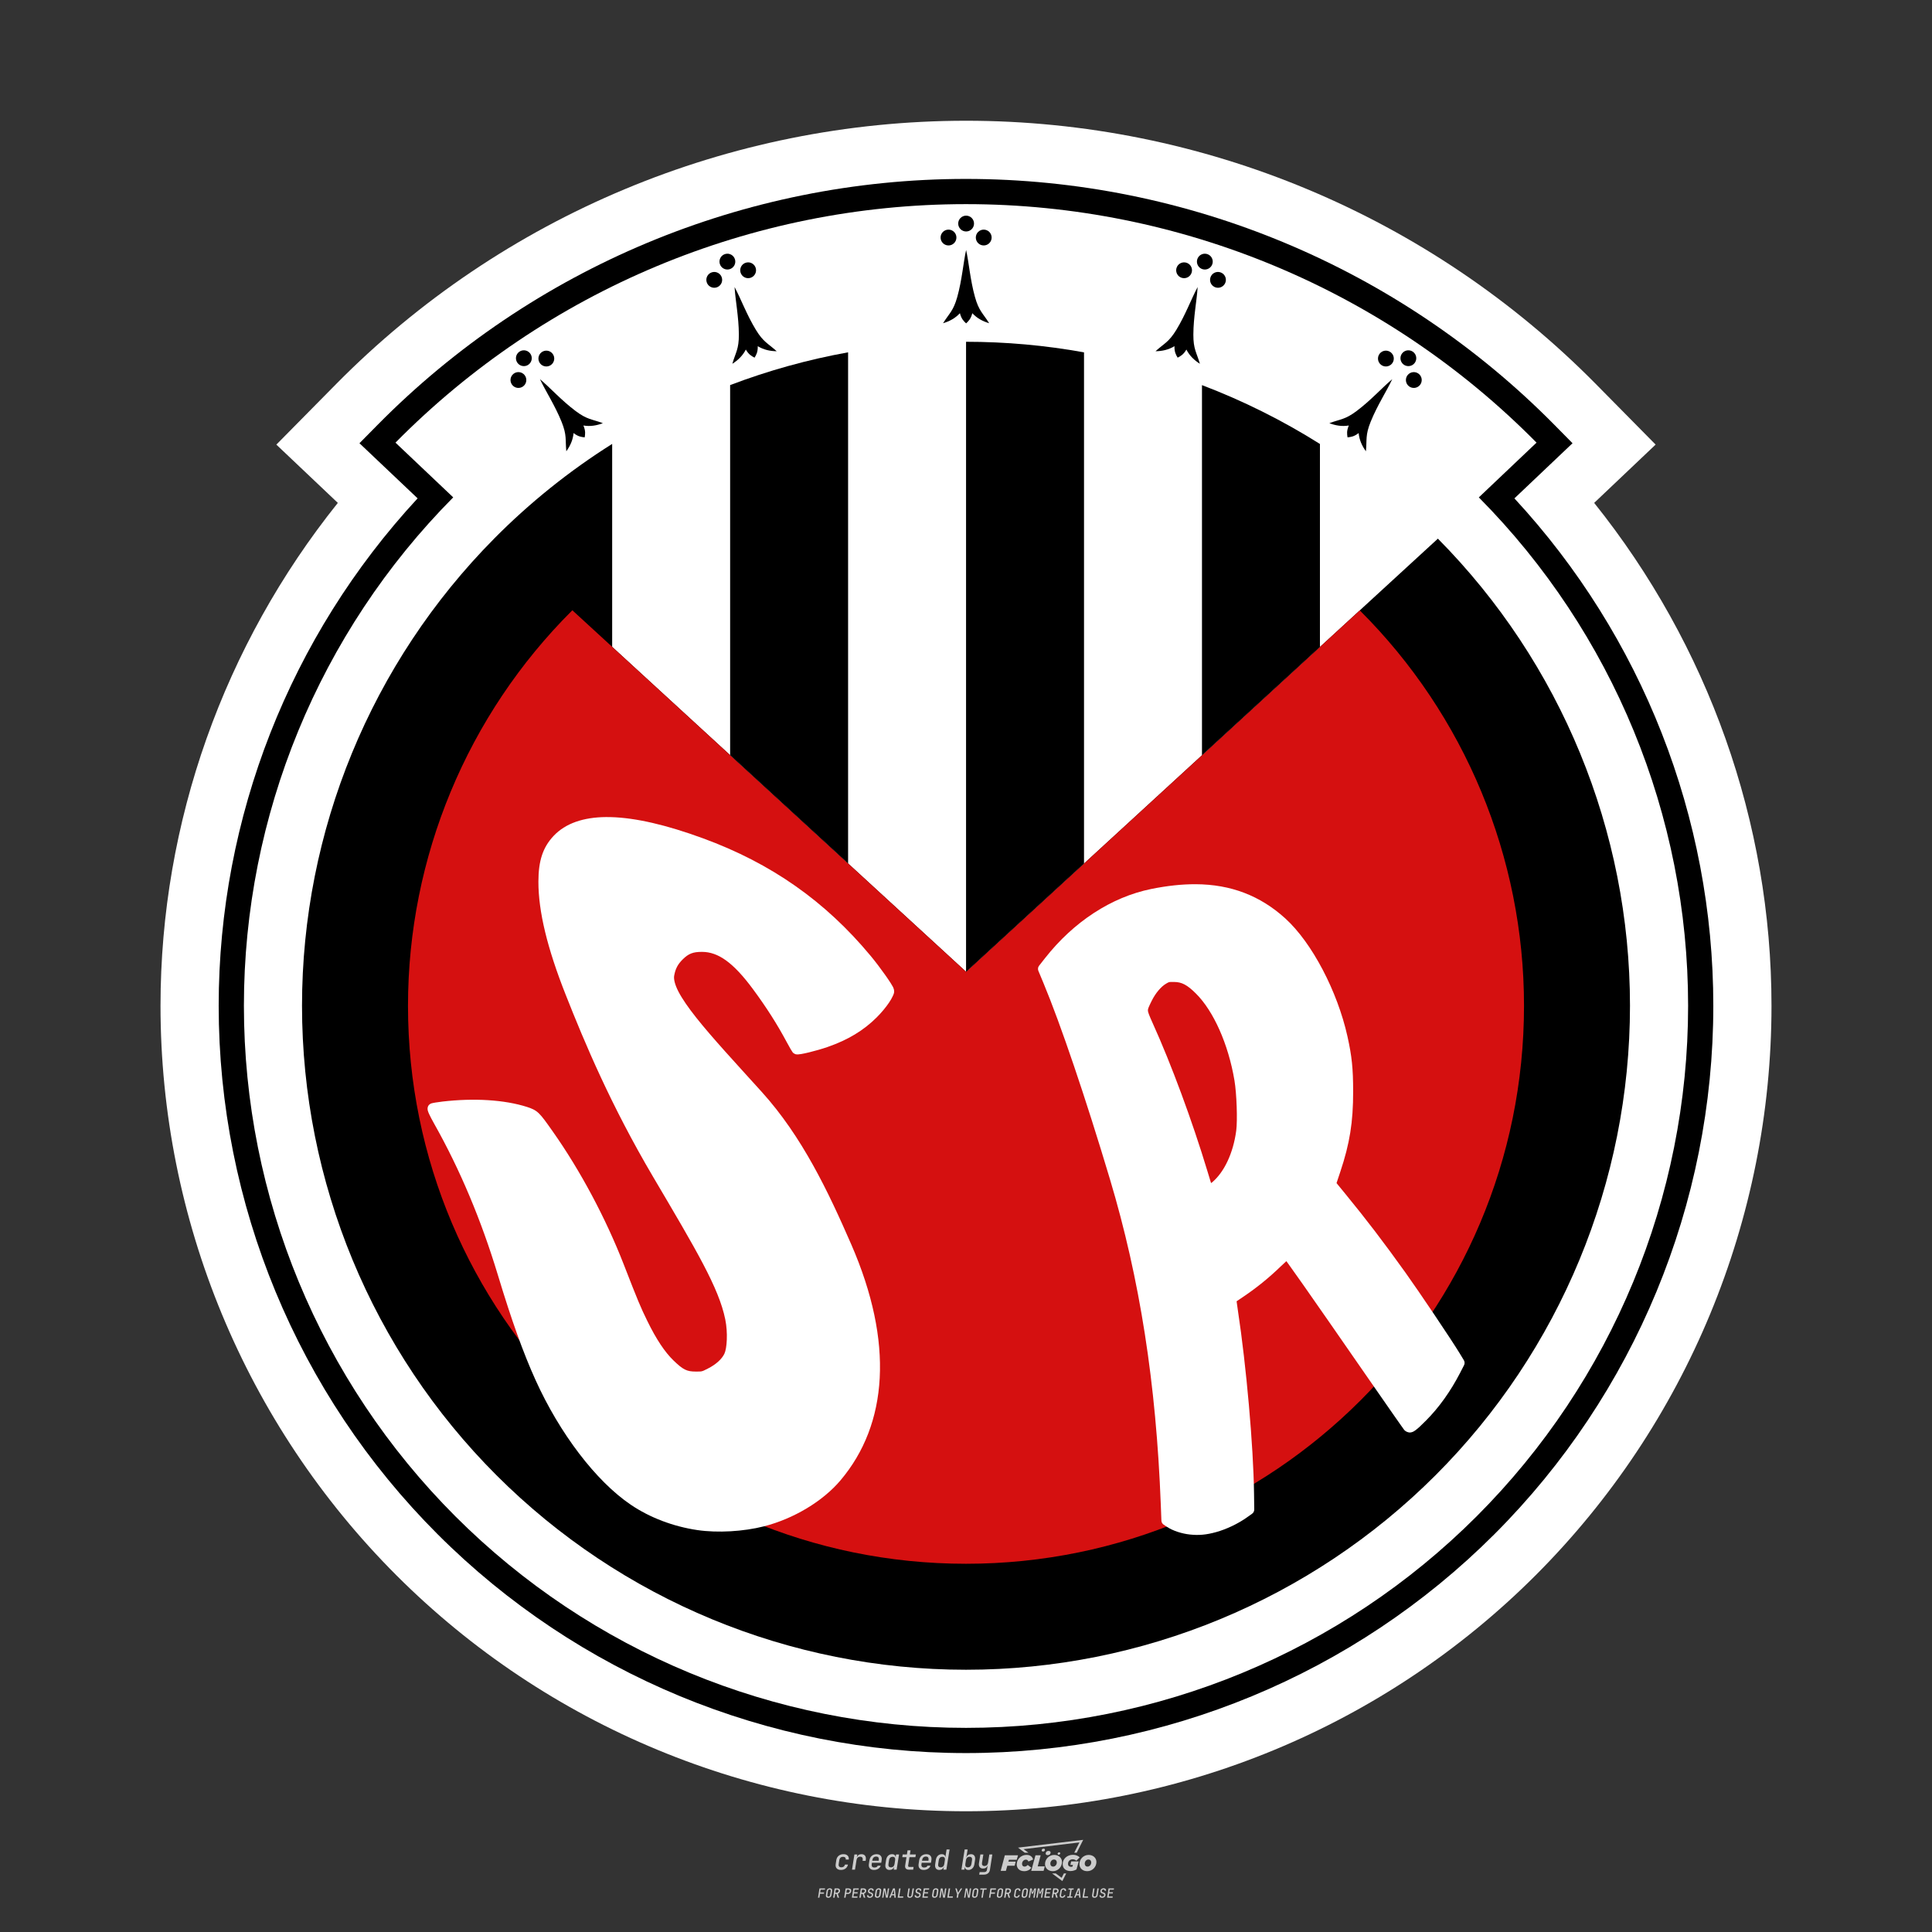 <?xml version="1.0" encoding="UTF-8"?>
<svg data-name="图层_1" xmlns="http://www.w3.org/2000/svg" version="1.1" viewBox="0 0 800 800">
  <rect x="0" y="0" width="800" height="800" fill="#333333" stroke="none"/>
  <!-- Created by @FCLOGO 2025-1-9 GMT+8 10:42:11 . https://fclogo.top/ -->
<!-- FOR PERSONAL USE ONLY NOT FOR COMMERCIAL USE -->
  <path d="M348.219,774.301c-.786,0-1.375-.217-1.768-.652-.393-.435-.528-1.03-.406-1.786l.252-1.648c.122-.755.45-1.35.984-1.785.534-.435,1.194-.652,1.98-.652.755,0,1.329.199,1.722.595.393.397.551.938.475,1.625h-1.236c.03-.359-.055-.637-.257-.836-.202-.198-.498-.297-.887-.297-.42,0-.763.117-1.03.349-.267.233-.435.563-.503.99l-.263,1.659c-.069.435-.006.769.189,1.002.195.233.502.349.921.349.389,0,.715-.099.979-.297.263-.198.436-.48.521-.847h1.236c-.137.687-.467,1.231-.99,1.631-.523.401-1.162.6-1.917.6ZM352.797,774.187l.996-6.294h1.19l-.195,1.19c.336-.87.973-1.304,1.911-1.304.671,0,1.169.208,1.493.624.324.416.429.986.315,1.71l-.069.423h-1.27l.057-.32c.069-.45.011-.795-.171-1.036-.183-.24-.477-.361-.881-.361-.405,0-.74.122-1.007.366-.267.245-.435.588-.503,1.03l-.63,3.971h-1.236ZM361.906,774.301c-.77,0-1.346-.223-1.728-.669s-.515-1.036-.401-1.768l.252-1.648c.084-.488.257-.915.521-1.282s.601-.651,1.013-.852c.412-.202.873-.304,1.385-.304.77,0,1.349.224,1.734.669.385.446.517,1.036.395,1.768l-.172,1.121h-3.845l-.092.526c-.153.954.217,1.431,1.11,1.431.717,0,1.175-.248,1.373-.744h1.225c-.168.534-.503.96-1.007,1.276-.504.317-1.091.475-1.763.475ZM361.231,770.216l-.046.286,2.655-.012.046-.286c.069-.466.013-.822-.166-1.07-.179-.248-.486-.372-.921-.372-.443,0-.795.126-1.059.378-.263.252-.433.611-.509,1.076ZM368.326,774.301c-.633,0-1.103-.212-1.408-.635s-.397-1.001-.274-1.734l.274-1.774c.115-.733.393-1.312.836-1.74.442-.427.98-.641,1.613-.641.465,0,.83.119,1.093.354.263.236.391.557.383.962h.023l.172-1.202h1.236l-.996,6.294h-1.225l.195-1.201h-.023c-.122.412-.351.734-.687.967s-.74.349-1.213.349ZM368.932,773.226c.389,0,.715-.119.978-.355.263-.236.429-.572.498-1.007l.252-1.648c.069-.427.01-.761-.177-1.002-.187-.24-.475-.36-.864-.36-.397,0-.725.118-.984.354-.26.236-.423.572-.492,1.007l-.252,1.648c-.069.443-.013.78.166,1.013.179.233.471.349.876.349ZM376.348,774.187c-.572,0-.994-.157-1.264-.469-.271-.312-.361-.751-.269-1.316l.538-3.387h-1.739l.171-1.122h1.74l.275-1.716h1.236l-.275,1.716h2.472l-.183,1.122h-2.461l-.538,3.387c-.076.442.099.664.526.664h1.717l-.172,1.121h-1.774ZM382.504,774.301c-.77,0-1.346-.223-1.728-.669s-.515-1.036-.401-1.768l.252-1.648c.084-.488.257-.915.521-1.282s.601-.651,1.013-.852c.412-.202.873-.304,1.385-.304.77,0,1.349.224,1.734.669.385.446.517,1.036.395,1.768l-.172,1.121h-3.845l-.092.526c-.153.954.217,1.431,1.11,1.431.717,0,1.175-.248,1.373-.744h1.225c-.168.534-.503.96-1.007,1.276-.504.317-1.091.475-1.763.475ZM381.829,770.216l-.046.286,2.655-.012.046-.286c.069-.466.013-.822-.166-1.07-.179-.248-.486-.372-.921-.372-.443,0-.795.126-1.059.378-.263.252-.433.611-.509,1.076ZM388.924,774.301c-.633,0-1.101-.212-1.402-.635-.301-.423-.395-1.001-.28-1.734l.274-1.774c.115-.733.393-1.312.836-1.74.442-.427.98-.641,1.613-.641.465,0,.83.119,1.093.354.263.236.391.557.383.962h.023l.206-1.465.298-1.796h1.236l-1.327,8.354h-1.225l.195-1.201h-.023c-.122.412-.351.734-.687.967s-.74.349-1.213.349ZM389.531,773.226c.389,0,.715-.119.978-.355.263-.236.429-.572.498-1.007l.252-1.648c.076-.427.019-.761-.172-1.002-.191-.24-.48-.36-.87-.36-.397,0-.725.118-.984.354-.26.236-.423.572-.492,1.007l-.252,1.648c-.076.443-.023.78.16,1.013s.477.349.881.349ZM401.017,774.301c-.473,0-.839-.116-1.099-.349-.26-.233-.385-.555-.378-.967h-.011l-.195,1.201h-1.224l1.327-8.354h1.236l-.286,1.796-.274,1.465h.046c.122-.412.353-.735.692-.967.34-.232.742-.349,1.208-.349.633,0,1.1.214,1.402.641.301.428.395,1.007.281,1.74l-.275,1.774c-.115.733-.395,1.31-.841,1.734-.446.423-.982.635-1.608.635ZM400.766,773.226c.397,0,.723-.116.979-.349.256-.233.422-.571.498-1.013l.252-1.648c.069-.435.011-.77-.171-1.007-.183-.236-.473-.354-.87-.354-.389,0-.715.12-.979.36s-.429.574-.498,1.002l-.252,1.648c-.069.435-.011.771.172,1.007.183.236.473.355.87.355ZM405.469,776.247l.172-1.064h1.934c.641,0,1.007-.302,1.099-.905l.103-.675.206-1.19h-.035c-.122.42-.347.744-.675.973-.328.229-.729.343-1.201.343-.626,0-1.093-.201-1.402-.601s-.41-.944-.303-1.631l.584-3.605h1.236l-.561,3.479c-.061.412,0,.732.183.961s.465.343.847.343c.389,0,.717-.122.984-.366.267-.244.431-.584.492-1.018l.538-3.399h1.236l-1.007,6.409c-.099.603-.37,1.078-.812,1.425-.443.347-1.0.521-1.671.521h-1.946ZM417.787,770.085h3.221l.537-1.855h-5.466l-1.708,6.442h2.147l.586-2.099h3.026l.439-1.708h-3.026l.244-.781ZM424.229,772.916c-.586,0-1.025-.39-1.025-1.123,0-.878.634-1.757,1.611-1.757.488,0,.878.244,1.025.781l1.952-.83c-.293-1.171-1.269-1.903-2.635-1.903-2.782,0-4.148,2.147-4.148,3.904s1.269,2.83,3.075,2.83c1.367,0,2.342-.586,2.977-1.415l-1.513-1.171c-.39.439-.83.683-1.318.683ZM430.915,768.231h-2.147l-1.757,6.442h5.124l.488-1.855h-2.928l1.22-4.587ZM439.748,771.013c0-1.659-1.318-2.928-3.221-2.928-2.196,0-3.807,1.806-3.807,3.807,0,1.659,1.318,2.928,3.221,2.928,2.196,0,3.807-1.806,3.807-3.807ZM434.917,771.696c0-.83.586-1.708,1.513-1.708.781,0,1.171.537,1.171,1.22,0,.83-.586,1.708-1.513,1.708-.781,0-1.171-.537-1.171-1.22ZM443.213,772.233h1.074l-.195.683c-.146.049-.342.098-.586.098-.683,0-1.269-.39-1.269-1.22,0-1.025.732-1.903,1.952-1.903.586,0,1.123.244,1.513.586l1.367-1.367c-.439-.537-1.513-1.074-2.733-1.074-2.587,0-4.295,1.757-4.295,3.855,0,2.05,1.611,2.879,3.221,2.879.927,0,1.855-.293,2.489-.683l.927-3.319h-3.123l-.342,1.464ZM450.777,768.084c-2.196,0-3.807,1.806-3.807,3.807,0,1.659,1.318,2.928,3.221,2.928,2.196,0,3.807-1.806,3.807-3.807,0-1.659-1.318-2.928-3.221-2.928ZM450.338,772.916c-.781,0-1.171-.537-1.171-1.22,0-.83.586-1.708,1.513-1.708.781,0,1.171.537,1.171,1.22,0,.83-.586,1.708-1.513,1.708ZM437.942,767.499c-.049.293.098.488.439.488s.537-.195.634-.488c.049-.244-.098-.488-.439-.488s-.586.244-.634.488ZM432.135,765.498c-.439,0-.732.244-.781.586s.098.586.537.586.732-.244.781-.586c.098-.342-.098-.586-.537-.586ZM433.013,767.303c-.098.537.146.878.83.878.634,0,1.074-.39,1.171-.878s-.146-.878-.83-.878c-.683,0-1.074.39-1.171.878ZM439.602,777.552l-2.44-1.806h-1.513l4.246,3.172,1.611-3.172h-.976l-.927,1.806ZM425.839,767.157l-2.001-1.464,23.132-2.782-2.147,4.246h1.025l2.684-5.319-26.988,3.221,2.782,2.099h1.513ZM338.719,785.785l.609-3.832h2.32l-.084.519h-1.764l-.184,1.145h1.627l-.084.525h-1.617l-.257,1.643h-.567ZM342.97,785.838c-.357,0-.623-.101-.798-.302-.175-.201-.234-.473-.178-.816l.268-1.701c.056-.343.203-.615.441-.816.238-.201.535-.302.892-.302s.623.1.798.299c.175.199.236.471.184.814l-.268,1.706c-.056.343-.204.615-.444.816-.24.201-.538.302-.895.302ZM343.049,785.334c.193,0,.348-.052.467-.158.119-.105.194-.257.226-.457l.268-1.701c.032-.199.005-.352-.079-.457-.084-.105-.222-.158-.415-.158s-.347.052-.465.158c-.117.105-.192.257-.223.457l-.268,1.701c-.032.2-.005.352.079.457s.22.158.409.158ZM344.996,785.785l.609-3.832h1.202c.238,0,.439.046.604.139.165.093.283.223.357.391s.091.366.052.593c-.038.259-.14.484-.304.675-.165.191-.366.321-.604.391l.535,1.643h-.619l-.478-1.575h-.541l-.247,1.575h-.567ZM345.888,783.707h.635c.189,0,.349-.056.48-.168.131-.112.211-.262.239-.451.032-.193,0-.345-.094-.459-.095-.114-.236-.171-.425-.171h-.635l-.2,1.249ZM349.545,785.785l.609-3.832h1.254c.371,0,.651.105.84.315.189.21.255.49.199.84-.038.234-.122.438-.249.611s-.29.307-.488.402c-.198.095-.419.142-.664.142h-.693l-.241,1.522h-.567ZM350.432,783.754h.693c.192,0,.357-.059.493-.176.136-.117.22-.274.252-.47s-.002-.352-.1-.47-.245-.176-.441-.176h-.688l-.21,1.291ZM352.747,785.785l.609-3.832h2.252l-.079.504h-1.695l-.173,1.087h1.512l-.079.499h-1.512l-.194,1.239h1.69l-.079.504h-2.252ZM355.843,785.785l.609-3.832h1.202c.238,0,.439.046.604.139.165.093.283.223.357.391s.091.366.052.593c-.038.259-.14.484-.304.675-.165.191-.366.321-.604.391l.535,1.643h-.619l-.478-1.575h-.541l-.247,1.575h-.567ZM356.736,783.707h.635c.189,0,.349-.056.48-.168.131-.112.211-.262.239-.451.032-.193,0-.345-.094-.459-.095-.114-.236-.171-.425-.171h-.635l-.2,1.249ZM360.132,785.838c-.385,0-.674-.095-.866-.286-.192-.191-.264-.451-.215-.779h.567c-.028.175.011.312.116.412.105.1.266.149.483.149.203,0,.37-.049.501-.147.131-.098.211-.233.239-.404.021-.15.001-.279-.06-.386-.061-.107-.158-.181-.291-.223l-.457-.136c-.266-.08-.462-.217-.588-.409-.126-.192-.17-.42-.131-.682.035-.21.112-.394.231-.551s.273-.28.462-.367.402-.131.64-.131c.35,0,.616.095.798.286.182.191.248.444.2.759h-.567c.028-.168-.003-.3-.092-.396-.089-.096-.23-.144-.422-.144-.189,0-.343.045-.462.134-.119.089-.189.214-.21.375-.025.151-.007.279.052.386s.158.181.294.223l.467.147c.262.081.456.217.58.409.124.193.165.422.123.688-.035.217-.116.406-.241.567-.126.161-.288.286-.485.375-.198.089-.419.134-.664.134ZM363.265,785.838c-.357,0-.623-.101-.798-.302-.175-.201-.234-.473-.178-.816l.268-1.701c.056-.343.203-.615.441-.816.238-.201.535-.302.892-.302s.623.1.798.299c.175.199.236.471.184.814l-.268,1.706c-.056.343-.204.615-.444.816-.24.201-.538.302-.895.302ZM363.344,785.334c.193,0,.348-.052.467-.158.119-.105.194-.257.226-.457l.268-1.701c.032-.199.005-.352-.079-.457-.084-.105-.222-.158-.415-.158s-.347.052-.465.158c-.117.105-.192.257-.223.457l-.268,1.701c-.032.2-.005.352.079.457s.22.158.409.158ZM365.275,785.785l.609-3.832h.709l.619,3.186c.007-.098.017-.217.029-.357.012-.14.027-.285.045-.435.018-.151.037-.289.058-.415l.315-1.979h.525l-.609,3.832h-.709l-.614-3.186c-.007.095-.017.209-.029.344s-.027.276-.045.423c-.018.147-.037.283-.058.409l-.315,2.01h-.53ZM368.225,785.785l1.585-3.832h.745l.373,3.832h-.562l-.073-.971h-1.087l-.388.971h-.593ZM369.385,784.342h.871l-.089-1.102c-.018-.196-.03-.365-.037-.509-.007-.143-.011-.243-.011-.299-.018.056-.052.156-.102.299s-.115.311-.192.504l-.441,1.107ZM371.721,785.785l.609-3.832h.567l-.525,3.312h1.674l-.079.52h-2.247ZM376.678,785.838c-.367,0-.634-.101-.8-.302-.166-.201-.221-.475-.165-.821l.436-2.761h.567l-.436,2.755c-.032.196-.008.35.071.462.079.112.214.168.407.168.193,0,.347-.056.465-.168.117-.112.192-.266.223-.462l.435-2.755h.567l-.436,2.761c-.056.35-.2.625-.433.824-.233.199-.533.299-.9.299ZM379.844,785.838c-.385,0-.674-.095-.866-.286-.192-.191-.264-.451-.215-.779h.567c-.028.175.011.312.116.412.105.1.266.149.483.149.203,0,.37-.049.501-.147.131-.098.211-.233.239-.404.021-.15.001-.279-.06-.386-.061-.107-.158-.181-.291-.223l-.457-.136c-.266-.08-.462-.217-.588-.409-.126-.192-.17-.42-.131-.682.035-.21.112-.394.231-.551s.273-.28.462-.367.402-.131.64-.131c.35,0,.616.095.798.286.182.191.248.444.2.759h-.567c.028-.168-.003-.3-.092-.396-.089-.096-.23-.144-.422-.144-.189,0-.343.045-.462.134-.119.089-.189.214-.21.375-.025.151-.007.279.052.386s.158.181.294.223l.467.147c.262.081.456.217.58.409.124.193.165.422.123.688-.035.217-.116.406-.241.567-.126.161-.288.286-.485.375-.198.089-.419.134-.664.134ZM381.906,785.785l.609-3.832h2.252l-.079.504h-1.695l-.173,1.087h1.512l-.079.499h-1.512l-.194,1.239h1.69l-.079.504h-2.252ZM386.943,785.838c-.357,0-.623-.101-.798-.302-.175-.201-.234-.473-.178-.816l.268-1.701c.056-.343.203-.615.441-.816.238-.201.535-.302.892-.302s.623.1.798.299c.175.199.236.471.184.814l-.268,1.706c-.056.343-.204.615-.444.816-.24.201-.538.302-.895.302ZM387.021,785.334c.193,0,.348-.052.467-.158.119-.105.194-.257.226-.457l.268-1.701c.032-.199.005-.352-.079-.457-.084-.105-.222-.158-.415-.158s-.347.052-.465.158c-.117.105-.192.257-.223.457l-.268,1.701c-.032.2-.005.352.079.457s.22.158.409.158ZM388.953,785.785l.609-3.832h.709l.619,3.186c.007-.098.017-.217.029-.357.012-.14.027-.285.045-.435.018-.151.037-.289.058-.415l.315-1.979h.525l-.609,3.832h-.709l-.614-3.186c-.007.095-.017.209-.029.344s-.027.276-.045.423c-.018.147-.037.283-.058.409l-.315,2.01h-.53ZM392.249,785.785l.609-3.832h.567l-.525,3.312h1.674l-.079.52h-2.247ZM396.117,785.785l.22-1.412-.751-2.42h.577l.446,1.449c.028.095.05.184.066.268.016.084.025.147.029.189.018-.042.046-.105.087-.189.04-.084.088-.173.144-.268l.898-1.449h.598l-1.528,2.42-.22,1.412h-.567ZM399.217,785.785l.609-3.832h.709l.619,3.186c.007-.098.017-.217.029-.357.012-.14.027-.285.044-.435.018-.151.037-.289.058-.415l.315-1.979h.525l-.609,3.832h-.709l-.614-3.186c-.007.095-.017.209-.029.344s-.027.276-.045.423c-.018.147-.037.283-.058.409l-.315,2.01h-.53ZM403.505,785.838c-.357,0-.623-.101-.798-.302-.175-.201-.234-.473-.178-.816l.268-1.701c.056-.343.203-.615.441-.816.238-.201.535-.302.892-.302.357,0,.623.1.798.299.175.199.236.471.184.814l-.268,1.706c-.056.343-.204.615-.444.816-.239.201-.538.302-.895.302ZM403.584,785.334c.193,0,.348-.052.467-.158.119-.105.194-.257.226-.457l.268-1.701c.032-.199.005-.352-.079-.457-.084-.105-.222-.158-.415-.158-.193,0-.347.052-.465.158-.117.105-.191.257-.223.457l-.268,1.701c-.032.2-.005.352.079.457.084.105.22.158.409.158ZM406.381,785.785l.525-3.312h-1.023l.084-.519h2.619l-.084.519h-1.029l-.525,3.312h-.567ZM409.518,785.785l.609-3.832h2.32l-.084.519h-1.764l-.184,1.145h1.627l-.084.525h-1.617l-.257,1.643h-.567ZM413.769,785.838c-.357,0-.623-.101-.798-.302-.175-.201-.234-.473-.178-.816l.268-1.701c.056-.343.203-.615.441-.816.238-.201.535-.302.892-.302.357,0,.623.1.798.299.175.199.236.471.184.814l-.268,1.706c-.056.343-.204.615-.444.816-.239.201-.538.302-.895.302ZM413.848,785.334c.193,0,.348-.052.467-.158.119-.105.194-.257.226-.457l.268-1.701c.032-.199.005-.352-.079-.457-.084-.105-.222-.158-.415-.158-.193,0-.347.052-.465.158-.117.105-.191.257-.223.457l-.268,1.701c-.032.2-.005.352.079.457.084.105.22.158.409.158ZM415.795,785.785l.609-3.832h1.202c.238,0,.439.046.604.139.164.093.283.223.357.391s.091.366.053.593c-.039.259-.14.484-.304.675-.165.191-.366.321-.604.391l.535,1.643h-.619l-.478-1.575h-.541l-.247,1.575h-.567ZM416.688,783.707h.635c.189,0,.349-.056.48-.168.131-.112.211-.262.239-.451.032-.193,0-.345-.095-.459-.094-.114-.236-.171-.425-.171h-.635l-.199,1.249ZM420.905,785.838c-.36,0-.631-.101-.811-.302-.18-.201-.242-.473-.186-.816l.268-1.701c.056-.346.206-.619.449-.819s.545-.299.906-.299c.357,0,.625.101.806.302.18.201.242.473.186.816h-.567c.031-.199.003-.352-.087-.457-.089-.105-.228-.158-.417-.158-.193,0-.351.052-.475.158-.124.105-.202.255-.234.451l-.268,1.706c-.032.2-.003.352.087.457.089.105.23.158.423.158s.35-.052.472-.158.199-.257.231-.457h.567c-.035.228-.115.425-.239.593s-.281.298-.47.388c-.189.091-.402.136-.64.136ZM424.034,785.838c-.357,0-.623-.101-.798-.302-.175-.201-.234-.473-.178-.816l.268-1.701c.056-.343.203-.615.441-.816.238-.201.535-.302.892-.302.357,0,.623.1.798.299.175.199.236.471.184.814l-.268,1.706c-.056.343-.204.615-.444.816-.239.201-.538.302-.895.302ZM424.112,785.334c.193,0,.348-.052.467-.158.119-.105.194-.257.226-.457l.268-1.701c.032-.199.005-.352-.079-.457-.084-.105-.222-.158-.415-.158-.193,0-.347.052-.465.158-.117.105-.191.257-.223.457l-.268,1.701c-.032.2-.005.352.079.457.084.105.22.158.409.158ZM425.965,785.785l.609-3.832h.687l.184,1.228c.021.119.037.23.047.333.011.103.019.183.026.239.018-.056.047-.136.089-.241.042-.105.091-.217.147-.336l.567-1.223h.709l-.609,3.832h-.535l.204-1.291c.025-.168.058-.352.1-.554.042-.201.087-.404.136-.609s.096-.4.142-.585c.045-.185.087-.348.126-.488l-.855,1.863h-.551l-.283-1.863c-.004.136-.011.295-.021.475s-.024.372-.039.575c-.016.203-.035.407-.058.611-.023.205-.048.396-.076.575l-.205,1.291h-.54ZM429.115,785.785l.609-3.832h.687l.184,1.228c.021.119.037.23.047.333.011.103.019.183.026.239.018-.056.047-.136.089-.241.042-.105.091-.217.147-.336l.567-1.223h.709l-.609,3.832h-.535l.204-1.291c.025-.168.058-.352.1-.554.042-.201.087-.404.136-.609s.096-.4.142-.585c.045-.185.087-.348.126-.488l-.855,1.863h-.551l-.283-1.863c-.004.136-.011.295-.021.475s-.024.372-.039.575c-.016.203-.035.407-.058.611-.023.205-.048.396-.076.575l-.205,1.291h-.54ZM432.411,785.785l.609-3.832h2.252l-.079.504h-1.696l-.173,1.087h1.512l-.079.499h-1.512l-.194,1.239h1.69l-.079.504h-2.252ZM435.507,785.785l.609-3.832h1.202c.238,0,.439.046.604.139.164.093.283.223.357.391s.091.366.053.593c-.039.259-.14.484-.304.675-.165.191-.366.321-.604.391l.535,1.643h-.619l-.478-1.575h-.541l-.247,1.575h-.567ZM436.4,783.707h.635c.189,0,.349-.056.48-.168.131-.112.211-.262.239-.451.032-.193,0-.345-.095-.459-.094-.114-.236-.171-.425-.171h-.635l-.199,1.249ZM439.801,785.838c-.36,0-.631-.101-.811-.302-.18-.201-.242-.473-.186-.816l.268-1.701c.056-.346.206-.619.449-.819s.545-.299.906-.299c.357,0,.625.101.806.302.18.201.242.473.186.816h-.567c.031-.199.003-.352-.087-.457-.089-.105-.228-.158-.417-.158-.193,0-.351.052-.475.158-.124.105-.202.255-.234.451l-.268,1.706c-.032.2-.003.352.087.457.089.105.23.158.423.158s.35-.052.472-.158.199-.257.231-.457h.567c-.035.228-.115.425-.239.593s-.281.298-.47.388c-.189.091-.402.136-.64.136ZM441.879,785.785l.079-.504h.777l.446-2.824h-.777l.084-.504h2.126l-.084.504h-.777l-.446,2.824h.777l-.079.504h-2.126ZM444.74,785.785l1.585-3.832h.745l.373,3.832h-.562l-.073-.971h-1.087l-.388.971h-.593ZM445.9,784.342h.871l-.089-1.102c-.017-.196-.03-.365-.037-.509-.007-.143-.01-.243-.01-.299-.018.056-.052.156-.102.299s-.115.311-.192.504l-.441,1.107ZM448.235,785.785l.609-3.832h.567l-.525,3.312h1.674l-.079.52h-2.247ZM453.193,785.838c-.368,0-.634-.101-.8-.302-.166-.201-.221-.475-.165-.821l.436-2.761h.567l-.436,2.755c-.032.196-.008.35.071.462.079.112.214.168.407.168s.347-.056.465-.168c.117-.112.192-.266.223-.462l.436-2.755h.567l-.436,2.761c-.056.35-.2.625-.433.824-.233.199-.533.299-.9.299ZM456.358,785.838c-.385,0-.674-.095-.866-.286-.193-.191-.264-.451-.215-.779h.567c-.028.175.011.312.115.412.105.1.266.149.483.149.203,0,.37-.049.501-.147s.211-.233.239-.404c.021-.15.001-.279-.06-.386s-.158-.181-.291-.223l-.457-.136c-.266-.08-.462-.217-.588-.409-.126-.192-.17-.42-.131-.682.035-.21.112-.394.231-.551s.273-.28.462-.367c.189-.087.402-.131.64-.131.35,0,.616.095.798.286.182.191.248.444.199.759h-.567c.028-.168-.003-.3-.092-.396-.089-.096-.23-.144-.423-.144-.189,0-.343.045-.462.134-.119.089-.189.214-.21.375-.025.151-.007.279.052.386s.158.181.294.223l.467.147c.262.081.456.217.58.409.124.193.165.422.124.688-.035.217-.116.406-.241.567-.126.161-.288.286-.485.375-.198.089-.419.134-.664.134ZM458.421,785.785l.609-3.832h2.252l-.079.504h-1.696l-.173,1.087h1.512l-.079.499h-1.512l-.194,1.239h1.69l-.079.504h-2.252Z" style="fill: #ccc;"/>
  <g id="layer1">
    <path id="path2175" d="M399.885,50c-97.969.031-191.881,39.307-260.702,109.033l-24.751,25.074,25.457,24.13c-47.128,58.857-73.425,132.116-73.425,208.226,0,88.447,35.149,173.305,97.691,235.847,62.541,62.541,147.4,97.691,235.847,97.691,88.447,0,173.302-35.149,235.844-97.691,62.541-62.541,97.691-147.4,97.691-235.847-0-76.109-26.294-149.368-73.422-208.226l25.441-24.143-24.735-25.062c-68.849-69.754-162.808-109.033-260.818-109.033h-.116ZM399.895,119.053h.107c67.698,0,132.861,23.224,185.256,65.016l-22.27,21.135,24.842,25.065c49.11,49.54,76.649,116.437,76.65,186.194,0,70.158-27.853,137.406-77.462,187.016-49.61,49.61-116.857,77.466-187.016,77.466-70.158,0-137.406-27.856-187.016-77.466-49.61-49.61-77.466-116.857-77.466-187.016.001-69.763,27.545-136.665,76.662-186.206l24.864-25.077-22.289-21.125c52.364-41.761,117.483-64.976,185.137-65.001h-0Z" style="fill: #fff;"/>
    <path id="path2177" d="M399.893,74.088c-91.537.029-179.262,36.718-243.565,101.865l-7.483,7.581,24.08,22.824c-52.824,57.089-82.371,132.067-82.371,210.105,0,82.066,32.605,160.782,90.634,218.812s136.746,90.634,218.812,90.634c82.066,0,160.782-32.605,218.812-90.634,58.03-58.03,90.634-136.746,90.634-218.812-0-78.034-29.543-153.007-82.361-210.095l24.066-22.838-7.478-7.577c-64.329-65.174-152.098-101.865-243.672-101.865h-.108ZM399.896,94.965h.104c82.438,0,161.516,31.726,221.142,88.261l-23.715,22.505,7.511,7.577c53.576,54.045,83.631,127.055,83.632,203.156,0,76.537-30.401,149.929-84.52,204.049-54.12,54.12-127.511,84.52-204.049,84.52-76.537,0-149.929-30.401-204.049-84.52-54.12-54.12-84.521-127.511-84.521-204.049 0-76.107,30.061-149.122,83.645-203.169l7.517-7.582-23.73-22.492c59.599-56.507,138.633-88.229,221.033-88.256h0Z"/>
    <path id="path2169" d="M399.897,84.527c-88.75.028-173.794,35.596-236.138,98.76l23.906,22.659c-55.52,55.999-86.671,131.662-86.671,210.519,0,79.302,31.503,155.356,87.577,211.43,56.075,56.075,132.129,87.577,211.43,87.577,79.302,0,155.356-31.503,211.43-87.577,56.075-56.075,87.577-132.129,87.577-211.43-0-78.849-31.146-154.507-86.657-210.505l23.892-22.673c-62.37-63.19-147.456-98.76-236.243-98.76h-.105Z" style="fill: #fff;"/>
    <g id="g1003-1-8">
      <path id="path935-4-4" d="M396.771,92.573c0,1.809,1.467,3.276,3.276,3.276s3.276-1.467,3.276-3.276-1.467-3.276-3.276-3.276-3.276,1.467-3.276,3.276Z"/>
      <path id="path935-7-4-38" d="M404.062,98.359c0,1.809,1.467,3.276,3.276,3.276s3.276-1.467,3.276-3.276-1.467-3.276-3.276-3.276-3.276,1.467-3.276,3.276Z"/>
      <path id="path935-7-8-8-2" d="M389.479,98.359c0,1.809,1.467,3.276,3.276,3.276s3.276-1.467,3.276-3.276-1.467-3.276-3.276-3.276-3.276,1.467-3.276,3.276Z"/>
    </g>
    <path id="path970-4-9" d="M400.047,103.512c1.186,5.386,1.692,12.367,3.658,19.437,1.617,5.812,3.279,6.721,5.889,10.89-2.604-.773-4.995-2.012-6.979-4.148-.612,2.379-1.592,3.287-2.568,4.213-.975-.927-1.956-1.834-2.568-4.213-1.984,2.135-4.376,3.375-6.979,4.148,2.609-4.168,4.272-5.078,5.889-10.89,1.967-7.07,2.472-14.051,3.658-19.437Z"/>
    <g id="g1003-1-1-7">
      <path id="path935-4-1-0" d="M495.744,107.438c-.493,1.741.519,3.552,2.26,4.044s3.552-.519,4.044-2.26-.519-3.552-2.26-4.044-3.552.519-4.044,2.26Z"/>
      <path id="path935-7-4-3-9" d="M501.185,114.991c-.493,1.741.519,3.552,2.26,4.044s3.552-.519,4.044-2.26-.519-3.552-2.26-4.044-3.552.519-4.044,2.26Z"/>
      <path id="path935-7-8-8-0-5" d="M487.152,111.021c-.493,1.741.519,3.552,2.26,4.044s3.552-.519,4.044-2.26-.519-3.552-2.26-4.044-3.552.519-4.044,2.26Z"/>
    </g>
    <path id="path970-4-7-0" d="M495.918,118.855c-.325,5.505-1.739,12.36-1.772,19.699-.027,6.033,1.326,7.36,2.701,12.082-2.295-1.453-4.259-3.296-5.586-5.891-1.237,2.123-2.427,2.729-3.618,3.355-.686-1.157-1.382-2.297-1.324-4.753-2.491,1.515-5.129,2.056-7.845,2.091,3.646-3.3,5.493-3.723,8.631-8.875,3.817-6.268,6.205-12.847,8.812-17.707h0Z"/>
    <g id="g1003-1-2-1">
      <path id="path935-4-2-4" d="M580.578,146.332c-1.103,1.435-.834,3.491.601,4.594s3.491.834,4.594-.601.834-3.491-.601-4.594-3.491-.834-4.594.601Z"/>
      <path id="path935-7-4-5-1" d="M582.833,155.363c-1.103,1.435-.834,3.491.601,4.594s3.491.834,4.594-.601.834-3.491-.601-4.594-3.491-.834-4.594.601Z"/>
      <path id="path935-7-8-8-9-3" d="M571.271,146.475c-1.103,1.435-.834,3.491.601,4.594s3.491.834,4.594-.601.834-3.491-.601-4.594-3.491-.834-4.594.601Z"/>
    </g>
    <path id="path970-4-8-8" d="M576.509,157c-2.342,4.993-6.196,10.836-8.946,17.64-2.26,5.593-1.496,7.328-1.968,12.223-1.593-2.2-2.734-4.64-3.006-7.542-1.935,1.513-3.266,1.635-4.604,1.776-.208-1.329-.432-2.646.532-4.905-2.875.484-5.526.01-8.061-.965,4.609-1.714,6.482-1.422,11.306-5.045,5.868-4.407,10.524-9.633,14.747-13.181h0Z"/>
    <path id="path117-2" d="M674.944,416.464c0,151.847-123.096,274.943-274.943,274.943h0c-151.847,0-274.943-123.096-274.943-274.943h0c0-151.847,123.096-274.943,274.943-274.943s274.943,123.096,274.943,274.943" style="fill: #fff;"/>
    <path id="path117-2-0" d="M253.488,183.81c-17.721,11.16-34.109,24.308-48.845,39.188v.002c-50.984,51.483-79.585,121.009-79.585,193.465,0,72.919,28.967,142.853,80.529,194.414,51.562,51.562,121.495,80.529,194.414,80.529,72.919,0,142.853-28.967,194.414-80.529,51.562-51.562,80.529-121.495,80.529-194.414-0-72.434-28.584-141.942-79.541-193.421l-195.356,179.36-146.559-134.559v-84.035Z"/>
    <path id="path117-2-9" d="M236.996,252.703c-43.564,43.362-68.055,102.295-68.055,163.761 0,127.611,103.449,231.06,231.06,231.06h0c127.611-0,231.059-103.449,231.06-231.06,0-61.445-24.474-120.359-68.01-163.718l-163.004,149.657-163.051-149.7Z" style="fill: #d51010;"/>
    <path id="path2189" d="M250.976,338.327c-9.406.075-16.816,2.586-21.737,7.796-4.486,4.75-6.292,10.389-6.298,18.948-.008,12.424,3.697,27.588,11.239,46.677,8.049,20.375,18.858,46.051,36.231,75.514,17.916,30.384,27.25,45.99,29.911,59.094,1.124,5.537.681,12.011-.358,14.177-1.048,2.184-3.402,4.429-6.919,6.195-2.518,1.264-2.263,1.204-4.979,1.204-3.665,0-5.186-.731-9.168-4.573-3.57-3.445-7.114-8.715-10.875-16.408-2.868-5.866-3.78-8.059-9.755-23.402-7.456-19.146-17.973-38.85-29.356-54.992-2.788-3.954-4.256-6.047-5.746-7.509s-3.044-2.083-4.918-2.681c-9.368-2.989-21.959-3.747-34.961-2.243-1.1.127-2.145.273-2.974.411-.414.069-.77.133-1.079.201-.154.034-.295.068-.448.113-.153.045-.258.026-.694.298-.953.595-1.051,1.542-1.051,1.951 0.0.409.065.639.129.869.128.46.304.87.537,1.38.466,1.021,1.175,2.369,2.151,4.103,10.628,18.874,19.444,39.828,26.326,62.598,5.675,18.775,10.428,32.039,15.58,43.424,9.965,22.022,24.945,41.794,39.427,51.607,7.873,5.335,17.598,9.026,27.565,10.492,8.369,1.231,19.091.617,27.615-1.559,12.249-3.127,24.339-10.356,31.692-19.077,19.576-23.218,22.16-56.977,4.401-97.694-9.445-21.656-20.224-44.519-37.063-63.128-10.975-12.129-20.551-22.459-27.107-30.726-3.278-4.134-5.795-7.757-7.346-10.743-1.551-2.986-2.044-5.276-1.788-6.662.534-2.897,1.48-4.688,3.551-6.74,2.392-2.37,4.253-3.106,8.004-3.092,6.604.025,12.835,4.287,21.094,15.466,5.561,7.528,10.006,14.503,13.94,21.872.562,1.053,1.107,2.033,1.549,2.785.221.376.417.691.589.954.086.132.164.249.261.377.097.128-.026.2.675.636.621.387.902.339,1.141.358.239.018.423.012.612,0,.378-.024.763-.079,1.208-.153.889-.149,1.991-.386,3.218-.684,2.455-.596,5.385-1.431,7.779-2.265,8.312-2.894,14.812-6.8,20.256-12.236,1.973-1.971,3.752-4.127,5.047-6.041.647-.957,1.176-1.844,1.556-2.688s.817-1.546.476-2.917c-.148-.596-.314-.839-.524-1.223-.21-.384-.466-.816-.772-1.299-.611-.966-1.411-2.144-2.318-3.425-1.813-2.563-4.044-5.52-5.969-7.838-18.818-22.667-41.208-38.364-69.464-48.712-15.167-5.554-27.874-8.506-38.189-8.77-.645-.017-1.28-.022-1.907-.017h0Z" style="fill: #fff;"/>
    <path id="path2183" d="M495.041,366.136c-5.71-.023-11.798.643-18.33,1.969-16.521,3.354-32.164,13.594-43.967,28.619l-2.481,3.159c-.475.605-.587,1.419-.291,2.13l2.117,5.078c7.144,17.153,17.415,47.437,27.527,81.223,12.364,41.312,19.122,84.54,21.041,134.709l.255,6.631c.026.684.38,1.313.95,1.69l1.393.922c2.46,1.628,6.12,2.787,9.423,3.144,3.785.409,6.866.118,10.915-1.004,4.216-1.168,8.988-3.432,12.569-5.969l2.299-1.628c.571-.404.906-1.063.897-1.763l-.088-6.681c-.252-19.441-3.197-52.774-6.677-75.681-.211-1.392-.393-2.672-.509-3.591-.015-.113-.018-.159-.031-.261.071-.048.108-.073.185-.125.713-.484,1.681-1.139,2.732-1.847,5.376-3.62,10.592-7.853,15.268-12.39.911-.884,1.721-1.628,2.413-2.252.247.333.404.536.734.991,1.348,1.859,3.388,4.731,6.199,8.736,5.621,8.009,14.332,20.549,26.856,38.644,3.975,5.744,7.647,11.026,10.361,14.912,1.357,1.943,2.473,3.537,3.272,4.667.399.565.72,1.012.954,1.336.117.162.21.294.288.398.078.104.011.064.285.354.478.506,1.541 1,2.416.903s1.435-.455,2.007-.857c1.144-.803,2.426-2.048,4.507-4.134,5.34-5.353,10.169-12.124,14.052-19.664l1.643-3.19c.338-.656.311-1.441-.071-2.073l-1.782-2.939c-3.3-5.447-16.699-25.376-22.402-33.343-9.072-12.673-16.122-21.908-24.917-32.637l-3.623-4.423,1.555-4.667c3.926-11.76,5.336-20.564,5.326-33.273-.008-9.538-.528-14.583-2.359-22.812-4.144-18.635-14.659-38.814-25.793-48.895-10.359-9.38-22.507-14.056-37.107-14.117h-.01ZM484.936,406.603c.311-.005.707.002,1.245.007,3.128.031,5.367,1.133,9.096,4.862,7.189,7.189,13.319,20.732,15.878,35.864.937,5.54,1.295,16.648.744,20.821-1.247,9.443-5.062,17.297-9.987,21.42-.245.205-.238.162-.442.307-.07-.224-.054-.175-.129-.42-.376-1.229-.871-2.859-1.396-4.595-6.266-20.739-14.938-44.194-22.608-61.127-1.436-3.171-1.989-4.6-2.018-5.292-.028-.692.327-1.513,1.537-3.958,1.671-3.377,3.954-5.979,5.966-7.161,1.006-.592,1.181-.714,2.115-.729h0Z" style="fill: #fff;"/>
    <path id="rect246-6" d="M302.333,312.691l48.845,44.845v-211.646c-16.664,3.007-33.015,7.547-48.844,13.562l-.001,153.238Z"/>
    <path id="rect246-5" d="M400.023,141.521v260.86l.024.022,48.822-44.824v-211.68c-16.119-2.911-32.466-4.376-48.846-4.378h0Z"/>
    <path id="rect246-1" d="M497.713,159.469v153.265l48.846-44.846v-84.05c-15.433-9.723-31.796-17.886-48.846-24.368Z"/>
    <g id="g1003-1-1">
      <path id="path935-4-1" d="M304.349,107.438c.493,1.741-.519,3.552-2.26,4.044s-3.552-.519-4.044-2.26.519-3.552,2.26-4.044,3.552.519,4.044,2.26Z"/>
      <path id="path935-7-4-3" d="M298.908,114.991c.493,1.741-.519,3.552-2.26,4.044s-3.552-.519-4.044-2.26.519-3.552,2.26-4.044,3.552.519,4.044,2.26Z"/>
      <path id="path935-7-8-8-0" d="M312.941,111.021c.493,1.741-.519,3.552-2.26,4.044s-3.552-.519-4.044-2.26.519-3.552,2.26-4.044,3.552.519,4.044,2.26Z"/>
    </g>
    <path id="path970-4-7" d="M304.175,118.855c.325,5.505,1.739,12.36,1.772,19.699.027,6.033-1.326,7.36-2.701,12.082,2.295-1.453,4.259-3.296,5.586-5.891,1.237,2.123,2.427,2.729,3.618,3.355.686-1.157,1.382-2.297,1.324-4.753,2.491,1.515,5.129,2.056,7.845,2.091-3.646-3.3-5.493-3.723-8.631-8.875-3.817-6.268-6.205-12.847-8.812-17.707h0Z"/>
    <g id="g1003-1-2">
      <path id="path935-4-2" d="M219.515,146.332c1.103,1.435.834,3.491-.601,4.594s-3.491.834-4.594-.601-.834-3.491.601-4.594,3.491-.834,4.594.601Z"/>
      <path id="path935-7-4-5" d="M217.26,155.363c1.103,1.435.834,3.491-.601,4.594s-3.491.834-4.594-.601-.834-3.491.601-4.594,3.491-.834,4.594.601Z"/>
      <path id="path935-7-8-8-9" d="M228.823,146.475c1.103,1.435.834,3.491-.601,4.594s-3.491.834-4.594-.601-.834-3.491.601-4.594,3.491-.834,4.594.601Z"/>
    </g>
    <path id="path970-4-8" d="M223.584,157c2.342,4.993,6.196,10.836,8.946,17.64,2.26,5.593,1.496,7.328,1.968,12.223,1.593-2.2,2.734-4.64,3.006-7.542,1.935,1.513,3.265,1.635,4.604,1.776.208-1.329.432-2.646-.532-4.905,2.874.484,5.526.01,8.061-.965-4.609-1.714-6.482-1.422-11.306-5.045-5.869-4.407-10.524-9.633-14.747-13.181Z"/>
  </g>
</svg>